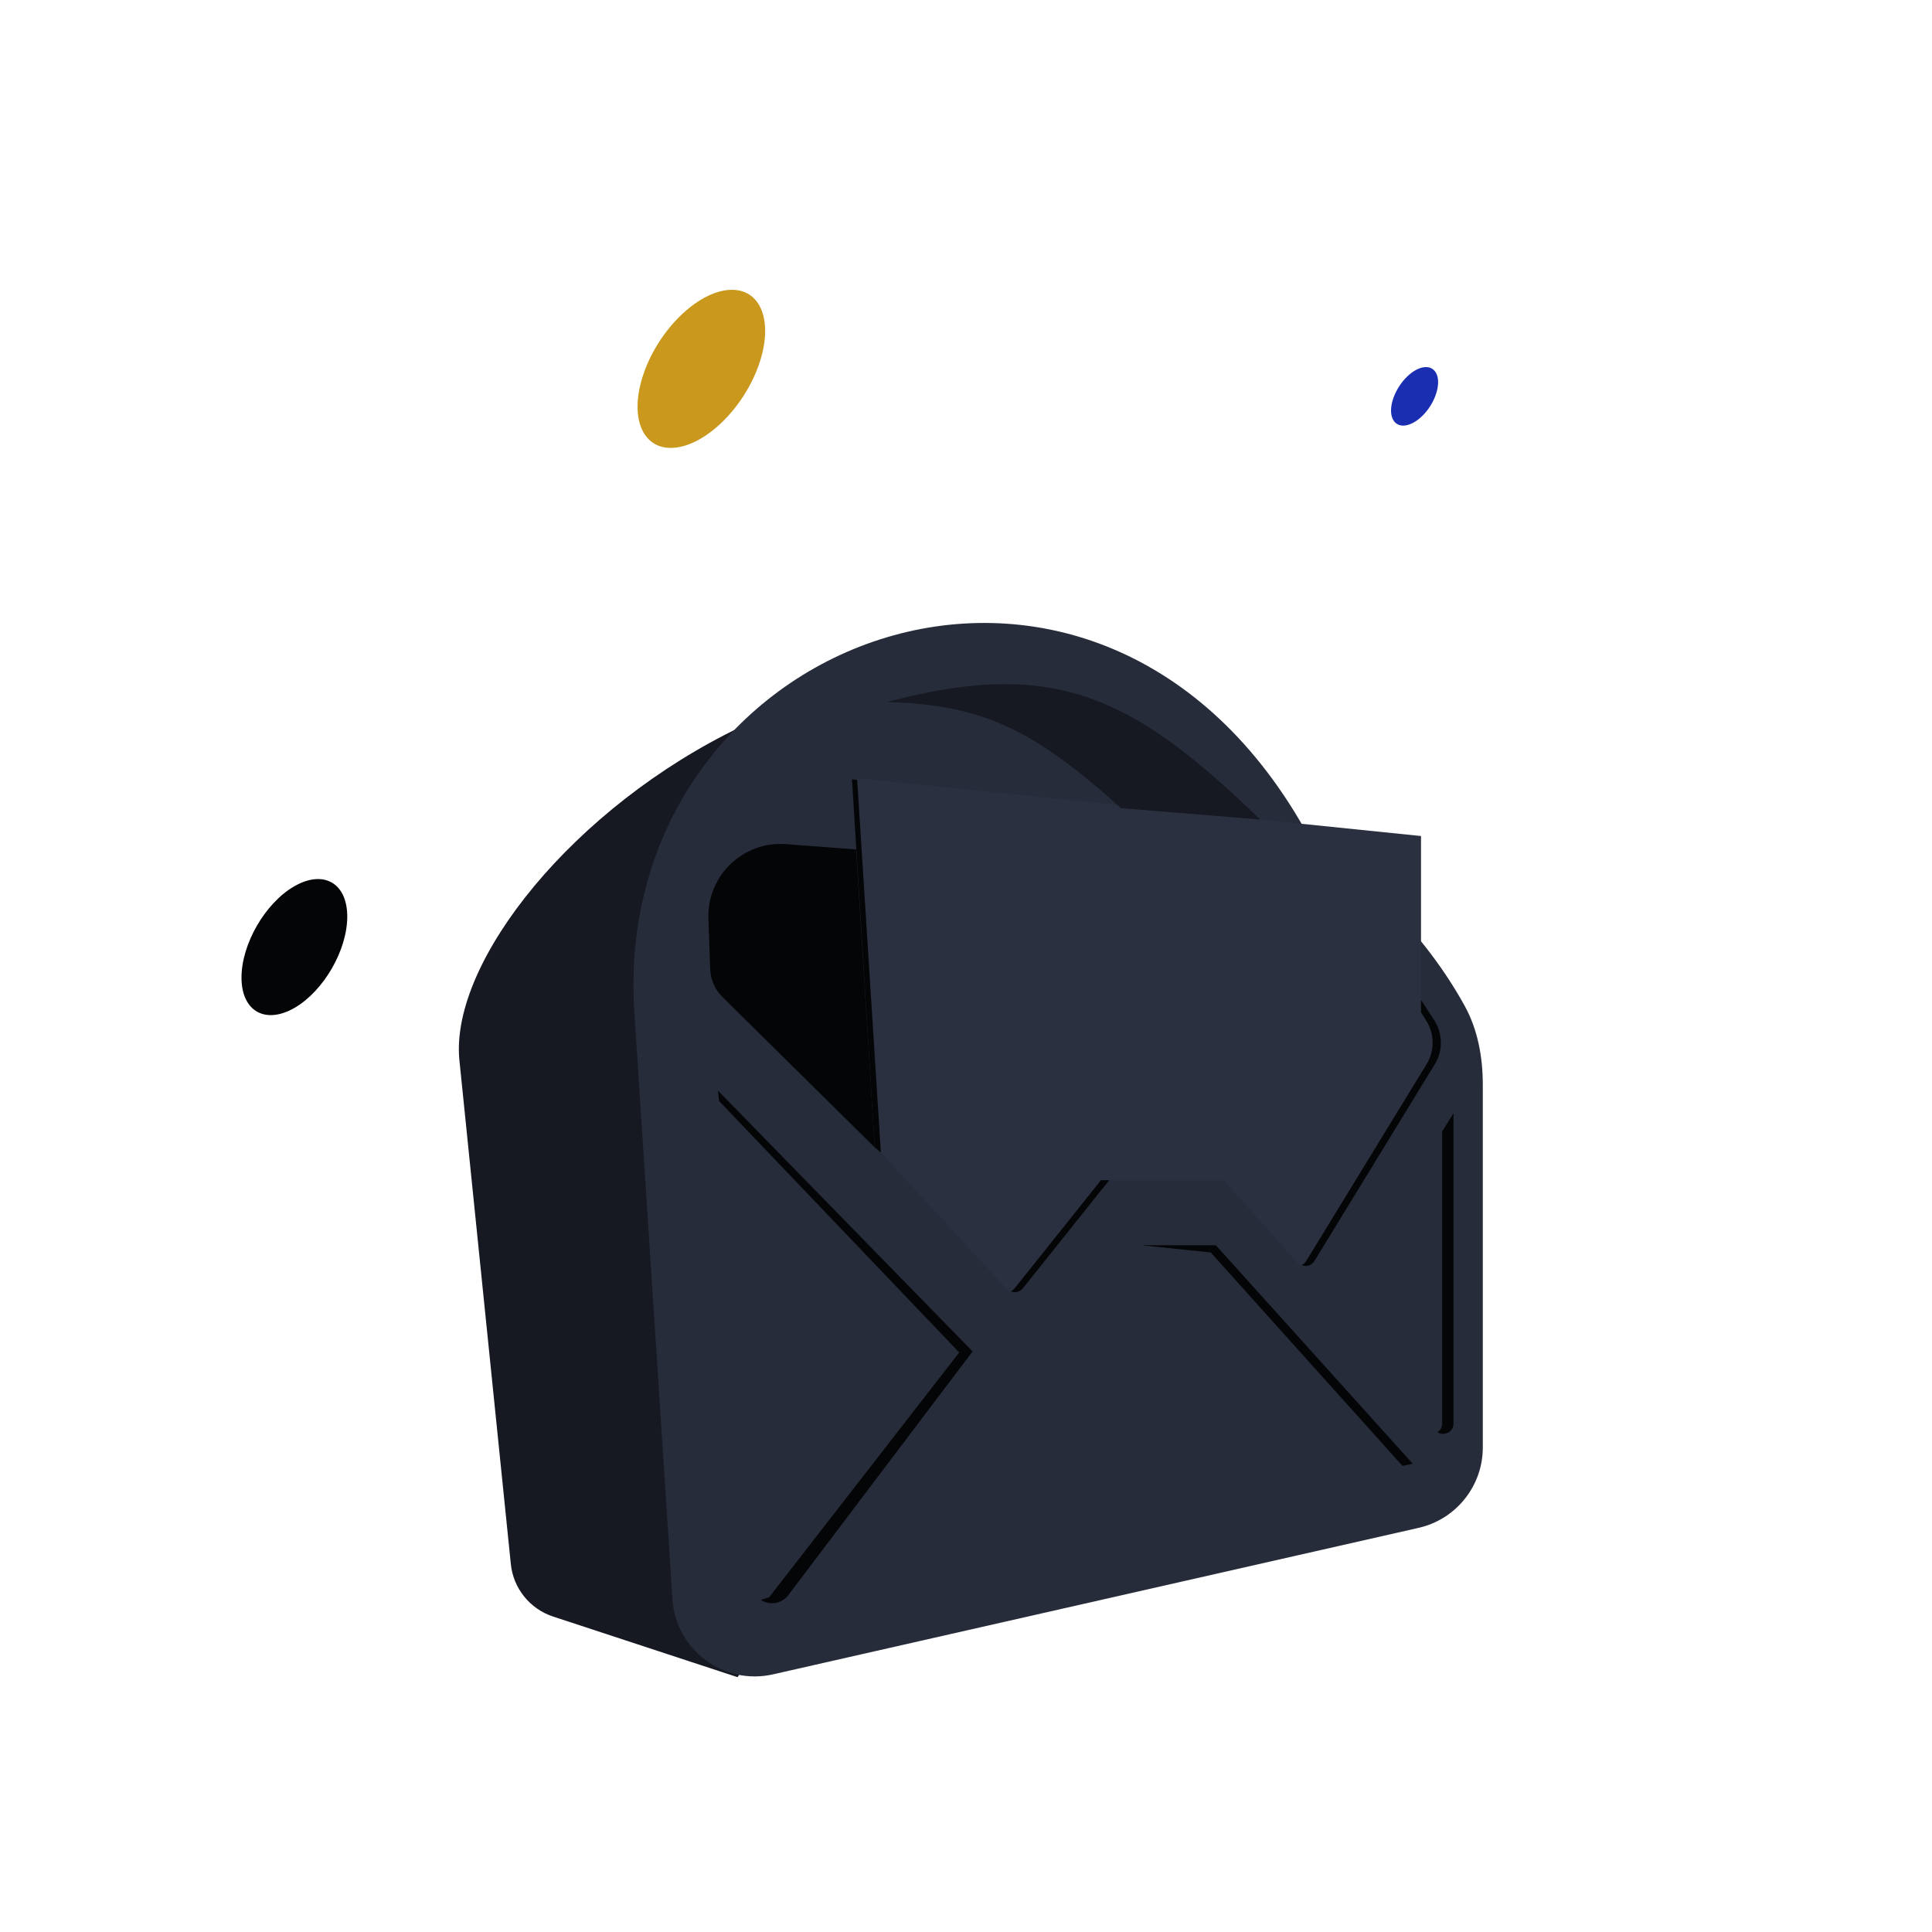 <svg viewBox="0 0 200 200" xmlns="http://www.w3.org/2000/svg">
<path d="M148.627 40.867C148.05 42.538 146.591 43.959 145.381 44.055C144.171 44.151 143.652 42.864 144.247 41.193C144.843 39.522 146.283 38.101 147.493 38.005C148.703 37.909 149.222 39.196 148.627 40.867Z" fill="#1A2EB2"/>
<path d="M78.558 37.751C76.984 42.265 73.027 46.125 69.743 46.356C66.458 46.586 65.076 43.129 66.65 38.615C68.225 34.102 72.182 30.241 75.466 30.011C78.751 29.78 80.133 33.238 78.558 37.751Z" fill="#C9981D"/>
<path d="M30.455 91.752C27.439 93.5 25 97.725 25 101.202C25 104.678 27.458 106.08 30.493 104.332C33.508 102.585 35.948 98.359 35.948 94.883C35.948 91.406 33.489 90.004 30.455 91.752Z" fill="#040506"/>
<path d="M57.251 167.343L76.353 173.622L133.657 86.651C98.336 45.887 45.833 89.319 47.541 109.595L52.881 161.911C53.138 164.425 54.85 166.554 57.251 167.343Z" fill="#161922"/>
<path d="M69.616 165.556L65.676 104.899C63.035 66.108 112.949 46.848 135.039 85.798C141.355 90.924 147.483 96.62 151.617 104.114C152.992 106.607 153.5 109.461 153.5 112.308V149.838C153.5 153.825 150.74 157.281 146.852 158.163L80.024 173.328C74.903 174.49 69.956 170.797 69.616 165.556Z" fill="#272C3A"/>
<path d="M118.184 128.909L92.04 162.204L146.249 151.532L125.867 128.909H118.184Z" fill="#272C3A"/>
<path d="M118.184 128.909L125.334 129.656L145.182 151.746L146.249 151.532L125.867 128.909H118.184Z" fill="#040506"/>
<path d="M100.683 139.901L74.325 112.903L77.781 163.974C77.915 165.944 80.422 166.692 81.613 165.117L100.683 139.901Z" fill="#272C3A"/>
<path d="M74.325 112.903L100.683 139.901L81.613 165.117C80.878 166.089 79.642 166.176 78.772 165.638C78.871 165.547 79.574 165.413 79.661 165.298L99.296 140.008L74.432 113.97L74.325 112.903Z" fill="#040506"/>
<path d="M150.518 147.258V115.144L137.819 135.312L148.64 147.952C149.285 148.705 150.518 148.249 150.518 147.258Z" fill="#272C3A"/>
<path d="M149.292 117.115V147.365C149.292 147.764 149.092 148.076 148.811 148.258C149.48 148.709 150.466 148.251 150.466 147.365V115.25L149.292 117.115Z" fill="#040506"/>
<path d="M88.732 80.569L91.186 119.305L104.216 133.438C104.659 133.918 105.426 133.891 105.834 133.38L114.769 122.187H126.721L134.302 130.715C134.778 131.25 135.636 131.174 136.009 130.562L148.473 110.184C149.331 108.781 149.307 107.009 148.411 105.63L147.103 103.619V86.545L88.732 80.569Z" fill="#2B3040"/>
<path d="M104.632 133.674C105.059 133.86 105.581 133.752 105.893 133.361L114.828 122.168H113.974L105.039 133.361C104.926 133.503 104.785 133.607 104.632 133.674Z" fill="#040506"/>
<path d="M134.73 130.966C135.198 131.17 135.778 131.017 136.068 130.544L148.532 110.165C149.39 108.762 149.365 106.99 148.469 105.611L147.103 103.512V104.152V104.793L147.615 105.611C148.512 106.99 148.536 108.762 147.678 110.165L135.214 130.544C135.094 130.741 134.923 130.882 134.73 130.966Z" fill="#040506"/>
<path d="M90.546 118.772L91.186 119.305L88.735 80.731L88.198 80.676L90.546 118.772Z" fill="#040506"/>
<path d="M81.363 87.385L88.625 87.932L90.546 118.772L74.786 103.21C74.01 102.445 73.557 101.411 73.519 100.322L73.336 95.095C73.181 90.647 76.925 87.05 81.363 87.385Z" fill="#040506"/>
<path d="M130.456 84.837C117.304 72.097 109.182 68.047 91.826 72.672C101.734 72.949 107.018 75.537 116.05 83.664L130.456 84.837Z" fill="#161922"/>
</svg>
